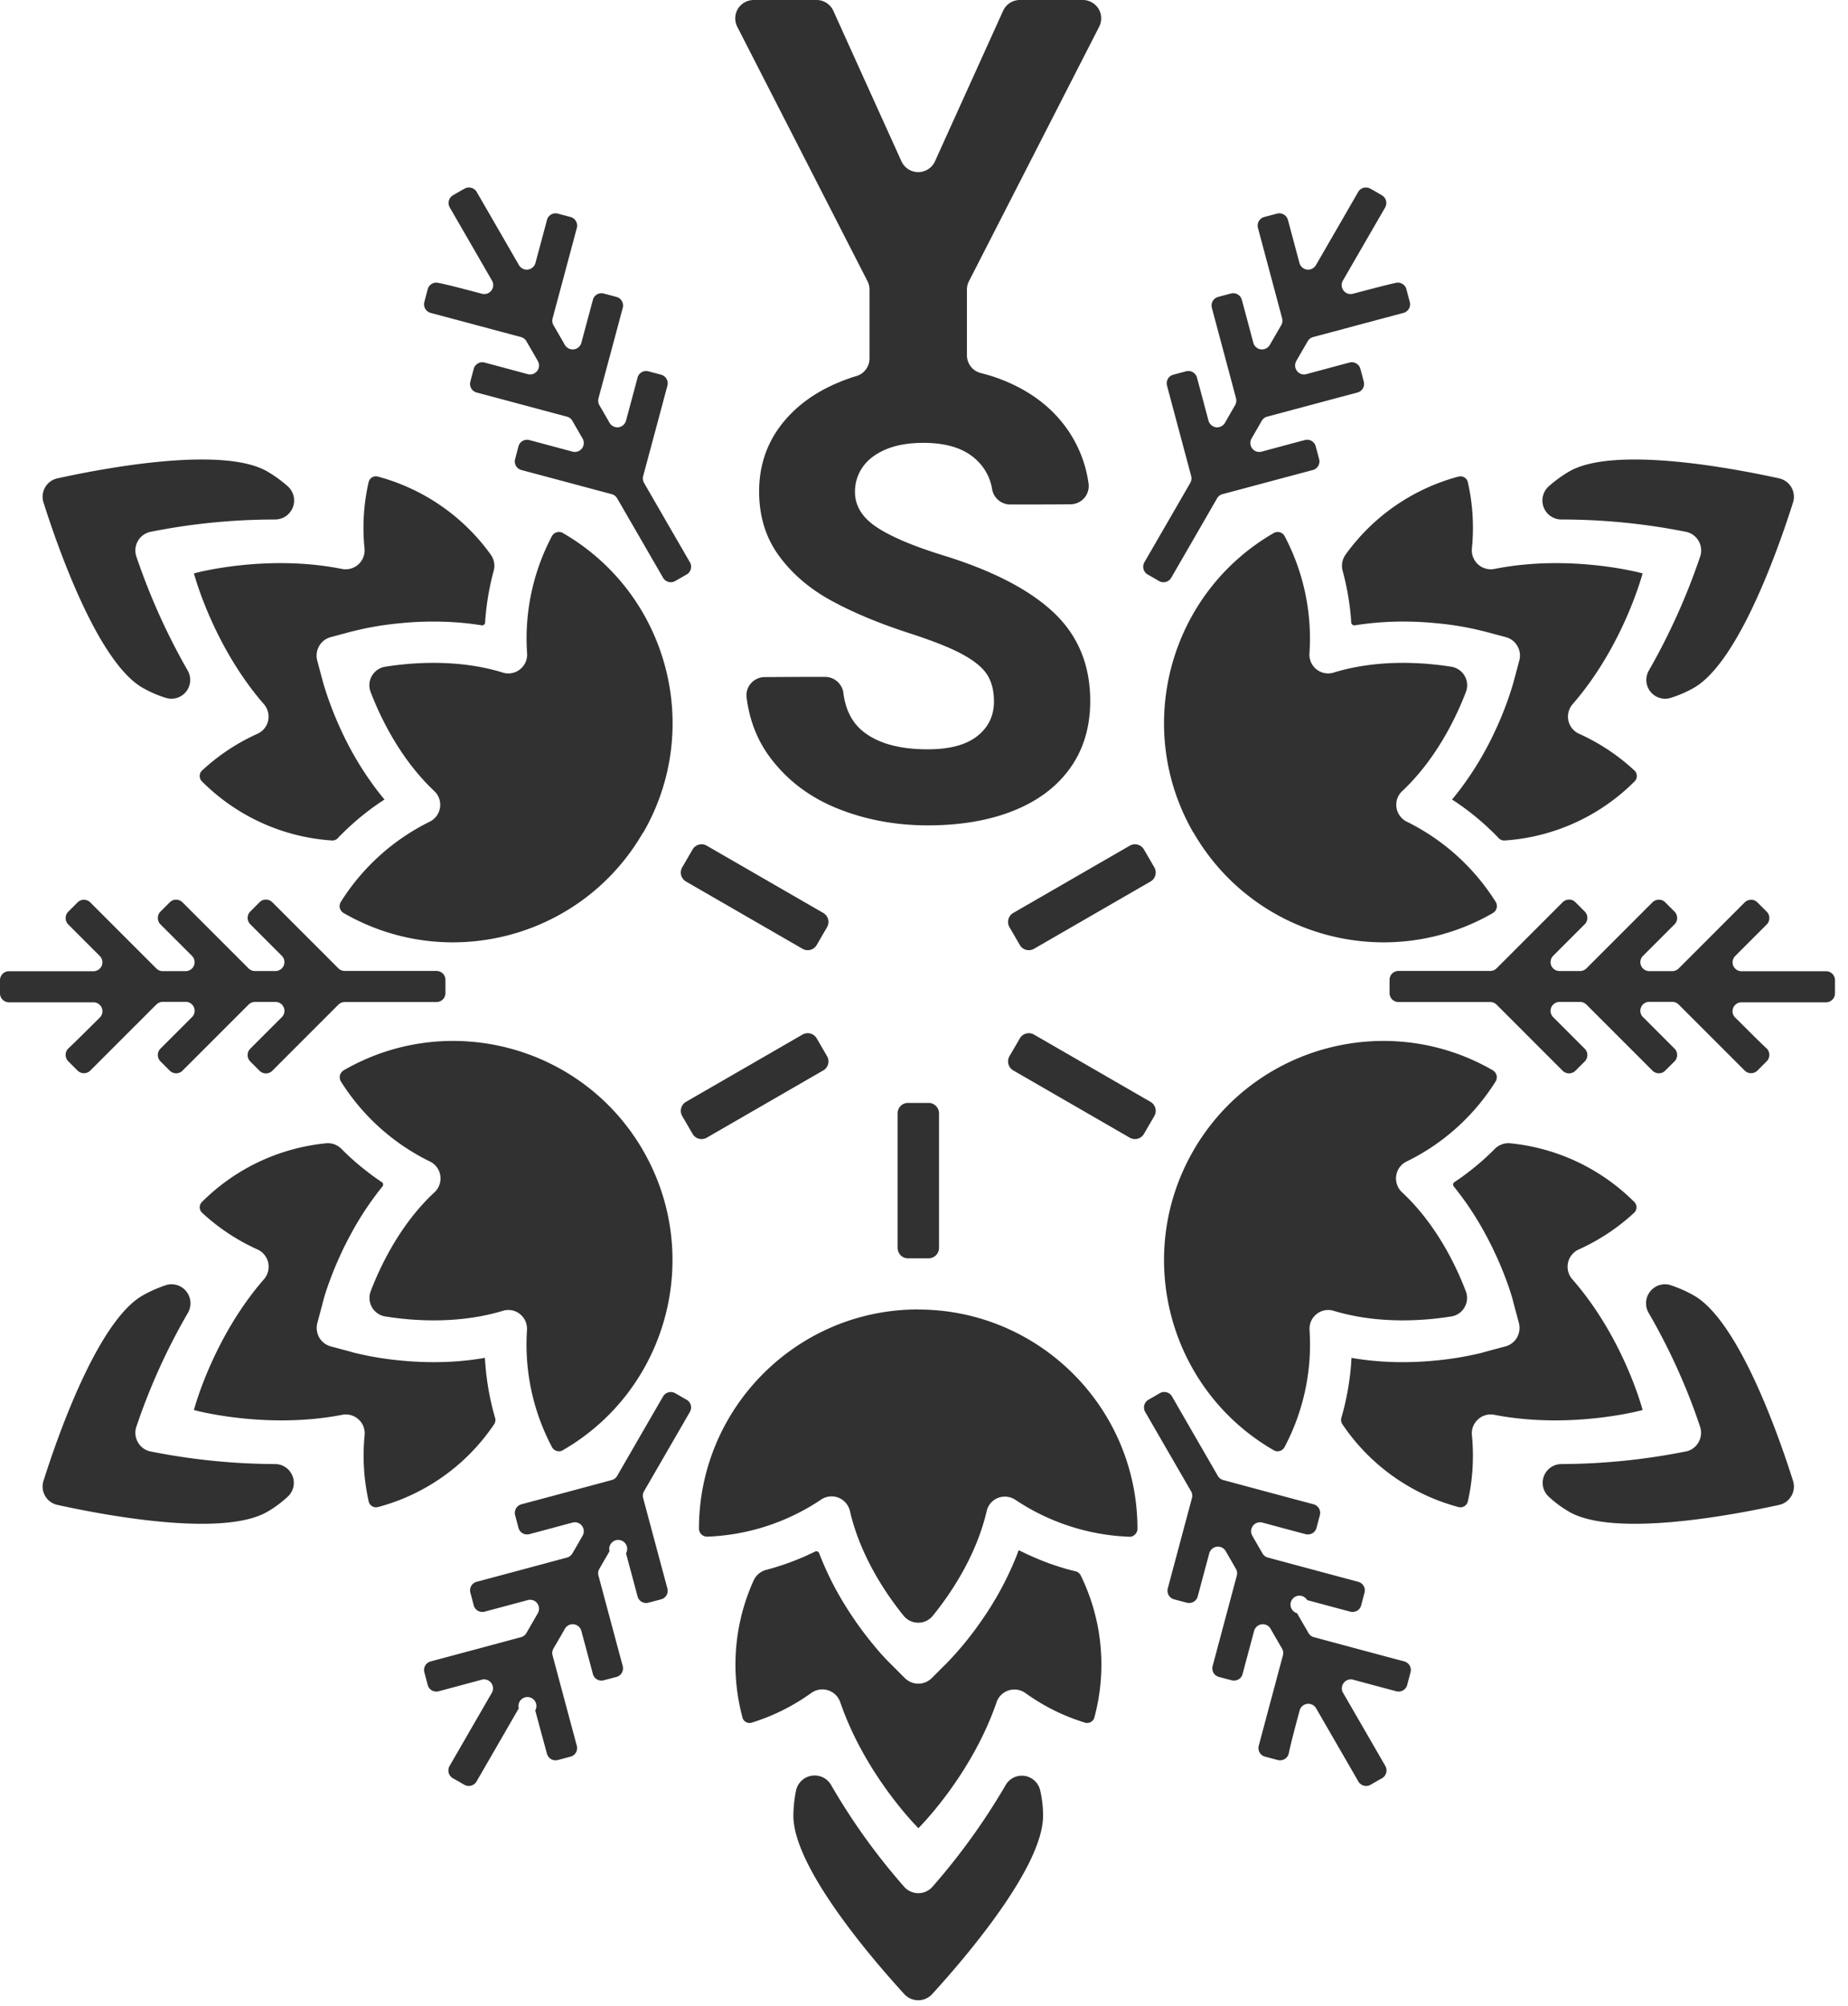 <svg width="141" height="153" viewBox="0 0 141 153" fill="none" xmlns="http://www.w3.org/2000/svg"><path fill-rule="evenodd" clip-rule="evenodd" d="M63.413 136.159a1.445 1.445 0 0 0-1.476-.712 1.449 1.449 0 0 0-1.197 1.116 9.99 9.99 0 0 0-.206 1.939c0 3.921 5.948 10.854 8.445 13.586a1.443 1.443 0 0 0 2.16 0c2.496-2.732 8.445-9.665 8.445-13.586 0-.668-.074-1.315-.22-1.939a1.442 1.442 0 0 0-1.183-1.101 1.424 1.424 0 0 0-1.454.705 49.946 49.946 0 0 1-5.603 7.777 1.441 1.441 0 0 1-2.115 0 48.364 48.364 0 0 1-5.596-7.785zm6.653 3.298c.14-.14 4.054-4.061 5.963-9.591.14-.441.492-.786.933-.926a1.45 1.45 0 0 1 1.292.213 15.572 15.572 0 0 0 4.531 2.248.576.576 0 0 0 .712-.382v-.008a15.454 15.454 0 0 0-1.042-10.846.6.6 0 0 0-.411-.316h-.015a18.926 18.926 0 0 1-2.49-.793c-.352-.14-.69-.287-1.035-.441-.14-.059-.272-.125-.404-.191l-.051-.022-.103-.051a.274.274 0 0 0-.052-.022c-.058-.03-.11-.059-.169-.088-.095.257-.19.514-.3.771a24.412 24.412 0 0 1-2.534 4.604 27.12 27.12 0 0 1-1.3 1.726c-.367.441-.742.874-1.138 1.292-.052.052-.052.052-.096.103l-.014.015L71.094 128a1.462 1.462 0 0 1-1.028.426c-.382 0-.756-.154-1.028-.426l-1.248-1.248-.008-.007a18.447 18.447 0 0 1-1.072-1.197 26.842 26.842 0 0 1-2.32-3.246 23.16 23.16 0 0 1-1.888-3.826.237.237 0 0 0-.132-.133.226.226 0 0 0-.184.008 19.656 19.656 0 0 1-3.723 1.395 1.46 1.46 0 0 0-.955.793 15.531 15.531 0 0 0-.859 10.465v.015a.564.564 0 0 0 .705.382 15.707 15.707 0 0 0 4.531-2.255 1.445 1.445 0 0 1 2.233.72c1.91 5.53 5.823 9.451 5.963 9.591h-.015zm.015-39.553l-.022-.023-.022.022v-.022c-9.224.008-16.707 7.506-16.707 16.729v.008a.624.624 0 0 0 .19.426c.118.11.28.169.441.169a16.675 16.675 0 0 0 8.666-2.813c.396-.279.91-.338 1.358-.154.448.183.779.58.874 1.057.823 3.518 2.85 6.419 4.113 7.975a1.434 1.434 0 0 0 2.174 0c1.27-1.556 3.297-4.457 4.127-7.975.095-.47.418-.866.866-1.043a1.452 1.452 0 0 1 1.352.155 16.778 16.778 0 0 0 8.672 2.805.573.573 0 0 0 .434-.169.62.62 0 0 0 .19-.426v-.007c0-9.224-7.49-16.715-16.706-16.73v.015zm.77-3.922a.795.795 0 0 0 .794-.793V84.922a.795.795 0 0 0-.793-.793h-1.579a.788.788 0 0 0-.786.793V95.19c0 .433.353.793.786.793h1.579zm48.293-56.355c-.602 0-1.138-.36-1.359-.918a1.455 1.455 0 0 1 .368-1.601 9.857 9.857 0 0 1 1.578-1.146c3.393-1.96 12.375-.272 15.988.521.404.081.756.338.962.69.205.36.249.786.117 1.176-1.116 3.525-4.149 12.146-7.542 14.107a8.774 8.774 0 0 1-1.792.778 1.432 1.432 0 0 1-1.659-2.086 49.275 49.275 0 0 0 3.929-8.738 1.453 1.453 0 0 0-1.058-1.836 48.475 48.475 0 0 0-9.532-.947zm6.183 4.112c-.051.184-1.49 5.544-5.324 9.958a1.457 1.457 0 0 0-.338 1.27c.103.456.412.83.838 1.014a15.577 15.577 0 0 1 4.207 2.798.55.55 0 0 1 .177.396.566.566 0 0 1-.155.412l-.007.007a15.446 15.446 0 0 1-9.914 4.516.587.587 0 0 1-.485-.198c0-.007-.007-.007-.007-.015a20.654 20.654 0 0 0-1.924-1.755 19.278 19.278 0 0 0-.896-.675l-.367-.257-.044-.03-.096-.059c-.014-.007-.029-.022-.044-.029a1.978 1.978 0 0 0-.161-.103 41.1 41.1 0 0 0 .514-.639 24.365 24.365 0 0 0 2.724-4.494 25.442 25.442 0 0 0 1.396-3.62c.022-.066.022-.074.036-.133 0-.007 0-.014.008-.014.022-.088.249-.925.455-1.704a1.432 1.432 0 0 0-.147-1.109 1.429 1.429 0 0 0-.881-.676c-.793-.212-1.638-.44-1.711-.455h-.007a23.079 23.079 0 0 0-3.614-.61 24.097 24.097 0 0 0-1.931-.117 23.636 23.636 0 0 0-4.259.28h-.008a.219.219 0 0 1-.176-.052.224.224 0 0 1-.088-.162 17.339 17.339 0 0 0-.14-1.395 19.814 19.814 0 0 0-.514-2.54 1.464 1.464 0 0 1 .206-1.22 15.53 15.53 0 0 1 8.636-5.978h.015a.57.57 0 0 1 .69.419c.389 1.696.478 3.4.316 5.045a1.447 1.447 0 0 0 1.733 1.579c5.743-1.138 11.104.286 11.287.345 0-.007 0-.007 0 0zM91.084 63.53c-.022-.007-.03-.007-.03-.007s0-.008.008-.03l-.015.008c-4.605-7.99-1.858-18.22 6.132-22.839 0 0 .007 0 .007-.007a.613.613 0 0 1 .47-.052.599.599 0 0 1 .36.294 16.713 16.713 0 0 1 1.895 8.908 1.432 1.432 0 0 0 1.894 1.483c3.459-1.05 6.984-.741 8.967-.426.411.081.771.33.977.69.213.36.25.801.11 1.198-.712 1.872-2.218 5.081-4.84 7.564a1.42 1.42 0 0 0-.47 1.278c.067.477.375.888.808 1.094a16.764 16.764 0 0 1 6.764 6.11.612.612 0 0 1-.198.837s-.008 0-.008.007c-7.99 4.612-18.22 1.873-22.839-6.11h.008zm-3.011 2.63a.791.791 0 0 1-.287 1.079l-8.893 5.133a.792.792 0 0 1-1.08-.286l-.793-1.366a.792.792 0 0 1 .287-1.08l8.893-5.133a.792.792 0 0 1 1.08.286l.793 1.366zm-73.738 33.986a1.455 1.455 0 0 0-.118-1.638 1.437 1.437 0 0 0-1.564-.477c-.61.206-1.204.462-1.784.793-3.393 1.961-6.426 10.582-7.542 14.107a1.43 1.43 0 0 0 .117 1.175c.206.36.558.61.962.69 3.613.794 12.587 2.483 15.987.522a8.596 8.596 0 0 0 1.565-1.16 1.42 1.42 0 0 0 .36-1.572 1.434 1.434 0 0 0-1.337-.911 49.298 49.298 0 0 1-9.532-.969 1.424 1.424 0 0 1-.925-.69 1.455 1.455 0 0 1-.133-1.146 47.401 47.401 0 0 1 3.944-8.724zm.462 7.41c.184.051 5.545 1.476 11.288.367.455-.096.925.029 1.27.345.345.308.514.771.463 1.226a15.882 15.882 0 0 0 .316 5.045.57.57 0 0 0 .69.419h.007a15.475 15.475 0 0 0 8.872-6.323.583.583 0 0 0 .066-.514c0-.007 0-.007-.008-.015a20.224 20.224 0 0 1-.734-4.112l-.008-.059-.007-.11c0-.022 0-.037-.007-.059-.008-.066-.008-.125-.008-.191a32.77 32.77 0 0 1-.815.125c-1.74.235-3.51.257-5.25.11a26.185 26.185 0 0 1-2.145-.264 22.733 22.733 0 0 1-1.689-.345h-.007c-.066-.015-.074-.015-.132-.037-.008 0-.015 0-.015-.007-.088-.022-.925-.25-1.704-.456a1.458 1.458 0 0 1-.881-.675 1.499 1.499 0 0 1-.147-1.109c.213-.793.44-1.63.455-1.711v-.008c.14-.514.316-1.028.5-1.527.235-.646.5-1.278.786-1.902.264-.588.558-1.16.866-1.726a23.476 23.476 0 0 1 2.365-3.547.223.223 0 0 0 .044-.176.205.205 0 0 0-.103-.154c-.39-.257-.764-.529-1.13-.815a19.551 19.551 0 0 1-1.94-1.712 1.453 1.453 0 0 0-1.16-.433 15.54 15.54 0 0 0-9.495 4.487l-.008.008a.568.568 0 0 0 .022.8 15.726 15.726 0 0 0 4.216 2.798c.426.184.734.566.837 1.02.095.456-.03.926-.338 1.271-3.84 4.414-5.287 9.775-5.332 9.966 0-.008-.007-.008 0 0zm34.266-19.762c.008-.022.008-.03.008-.03s-.008 0-.03-.007l.022-.007c-4.619-7.983-14.849-10.722-22.839-6.11 0 0-.007 0-.007.007a.641.641 0 0 0-.28.382.634.634 0 0 0 .074.463 16.638 16.638 0 0 0 6.771 6.095c.44.206.75.617.815 1.101.066.485-.11.962-.477 1.286-2.636 2.467-4.134 5.676-4.847 7.549a1.432 1.432 0 0 0 1.087 1.887c1.983.323 5.508.624 8.967-.411a1.41 1.41 0 0 1 1.336.228c.382.301.58.763.544 1.248a16.712 16.712 0 0 0 1.909 8.908.6.6 0 0 0 .822.242s.008 0 .008-.007c7.99-4.612 10.736-14.842 6.132-22.839l-.015.015zm3.782-1.3a.792.792 0 0 0 1.08.286l8.893-5.133a.792.792 0 0 0 .286-1.08l-.793-1.365a.792.792 0 0 0-1.08-.287l-8.893 5.133a.792.792 0 0 0-.286 1.08l.793 1.366zm72.945 13.652a1.455 1.455 0 0 1 .117-1.638c.375-.47.992-.66 1.565-.477.609.206 1.204.462 1.784.793 3.393 1.961 6.426 10.582 7.542 14.107a1.435 1.435 0 0 1-1.079 1.865c-3.613.794-12.587 2.483-15.988.522a8.651 8.651 0 0 1-1.571-1.16 1.434 1.434 0 0 1 .977-2.483 49.312 49.312 0 0 0 9.532-.969c.389-.088.727-.338.925-.69.198-.345.25-.764.132-1.146-.595-1.821-1.843-5.126-3.936-8.724zm-.463 7.41c-.191.051-5.544 1.476-11.287.367a1.434 1.434 0 0 0-1.27.345 1.432 1.432 0 0 0-.463 1.226 15.865 15.865 0 0 1-.316 5.045.571.571 0 0 1-.69.419h-.007a15.477 15.477 0 0 1-8.872-6.323.614.614 0 0 1-.073-.514c0-.007.007-.007.007-.015.243-.837.426-1.689.558-2.548a19.322 19.322 0 0 0 .177-1.564v-.059l.007-.11c0-.022 0-.037.007-.059.008-.066.008-.125.008-.191.271.044.543.088.815.125 1.74.235 3.51.257 5.251.11a26.192 26.192 0 0 0 2.144-.264 22.764 22.764 0 0 0 1.689-.345c.066-.015.073-.015.132-.037.007 0 .007 0 .015-.007.088-.022.925-.25 1.704-.456a1.46 1.46 0 0 0 .881-.675c.191-.338.242-.735.147-1.109-.213-.793-.441-1.63-.456-1.711v-.008a18.191 18.191 0 0 0-.499-1.527 25.016 25.016 0 0 0-.786-1.902 25.272 25.272 0 0 0-.866-1.726 23.47 23.47 0 0 0-2.365-3.547.197.197 0 0 1-.044-.176.204.204 0 0 1 .103-.154 17.98 17.98 0 0 0 1.131-.815 19.52 19.52 0 0 0 1.938-1.712c.301-.308.735-.47 1.161-.433a15.54 15.54 0 0 1 9.495 4.487l.007.008a.568.568 0 0 1-.022.8 15.71 15.71 0 0 1-4.215 2.798 1.455 1.455 0 0 0-.837 1.02c-.096.456.029.926.338 1.271 3.863 4.414 5.309 9.775 5.353 9.966 0-.008.008-.008 0 0zM91.062 87.794c-.008-.022-.008-.03-.008-.03s.008 0 .03-.007l-.022-.007c4.619-7.983 14.849-10.722 22.839-6.11 0 0 .007 0 .007.007.139.088.235.22.279.382a.632.632 0 0 1-.074.463 16.632 16.632 0 0 1-6.77 6.095 1.43 1.43 0 0 0-.816 1.101 1.45 1.45 0 0 0 .478 1.286c2.636 2.467 4.134 5.676 4.847 7.549.139.396.102.83-.111 1.197a1.408 1.408 0 0 1-.976.69c-1.983.323-5.508.624-8.967-.411a1.41 1.41 0 0 0-1.336.228c-.382.301-.58.763-.544 1.248a16.714 16.714 0 0 1-1.91 8.908.6.6 0 0 1-.822.242s-.007 0-.007-.007c-7.99-4.612-10.737-14.842-6.132-22.839l.015.015zm-3.782-1.3a.792.792 0 0 1-1.08.286l-8.893-5.133a.792.792 0 0 1-.287-1.08l.794-1.365a.792.792 0 0 1 1.08-.287l8.892 5.133c.375.22.507.706.287 1.08l-.793 1.366zm-66.3-46.867a1.46 1.46 0 0 0 1.36-.918c.22-.559.073-1.19-.368-1.601a9.86 9.86 0 0 0-1.579-1.146c-3.392-1.96-12.374-.272-15.987.521a1.435 1.435 0 0 0-1.08 1.865c1.117 3.526 4.15 12.147 7.543 14.108a8.77 8.77 0 0 0 1.792.778 1.433 1.433 0 0 0 1.66-2.086 49.243 49.243 0 0 1-3.93-8.738 1.454 1.454 0 0 1 1.058-1.836 48.477 48.477 0 0 1 9.532-.947zm-6.183 4.112c.052.184 1.491 5.544 5.325 9.958.308.345.433.815.337 1.27-.095.456-.41.83-.837 1.014a15.575 15.575 0 0 0-4.208 2.798.551.551 0 0 0-.176.396.565.565 0 0 0 .154.412l.008.007a15.447 15.447 0 0 0 9.914 4.516.585.585 0 0 0 .484-.198c0-.007.008-.007.008-.015a20.73 20.73 0 0 1 1.924-1.755c.293-.235.595-.462.896-.675l.367-.257.044-.03.095-.059c.015-.007.03-.022.044-.029a2.08 2.08 0 0 1 .162-.103 41.1 41.1 0 0 1-.514-.639 24.367 24.367 0 0 1-2.725-4.494 27.877 27.877 0 0 1-.844-1.99c-.198-.536-.39-1.08-.55-1.63-.023-.066-.023-.074-.038-.133 0-.007 0-.014-.007-.014-.022-.088-.25-.925-.455-1.704a1.465 1.465 0 0 1 .147-1.109c.19-.338.514-.58.88-.676.794-.212 1.631-.44 1.712-.455h.007a22.11 22.11 0 0 1 1.572-.338 23.869 23.869 0 0 1 2.041-.271 24.124 24.124 0 0 1 1.932-.118c1.424-.03 2.85.052 4.26.28a.22.22 0 0 0 .175-.052.195.195 0 0 0 .081-.162 19.97 19.97 0 0 1 .654-3.936 1.461 1.461 0 0 0-.206-1.219 15.556 15.556 0 0 0-8.636-5.978h-.015a.541.541 0 0 0-.426.066.597.597 0 0 0-.257.353 15.707 15.707 0 0 0-.316 5.045 1.446 1.446 0 0 1-1.732 1.579c-5.736-1.138-11.097.286-11.28.345 0-.007 0-.007 0 0zM49.041 63.53c.022-.007.03-.007.03-.007s0-.008-.008-.03l.022.008c4.605-7.99 1.858-18.22-6.132-22.839 0 0-.007 0-.007-.007a.613.613 0 0 0-.837.242 16.712 16.712 0 0 0-1.895 8.908c.044.485-.162.955-.543 1.256a1.42 1.42 0 0 1-1.352.227c-3.451-1.05-6.984-.741-8.966-.426a1.44 1.44 0 0 0-.977.69c-.213.36-.25.801-.11 1.198.712 1.872 2.218 5.081 4.84 7.564a1.436 1.436 0 0 1-.338 2.372 16.76 16.76 0 0 0-6.764 6.11.6.6 0 0 0-.074.462.616.616 0 0 0 .28.382c7.99 4.612 18.22 1.873 22.838-6.11h-.007zm3.011 2.63a.792.792 0 0 0 .286 1.079l8.894 5.133a.793.793 0 0 0 1.08-.286l.792-1.366a.792.792 0 0 0-.286-1.08l-8.893-5.133a.792.792 0 0 0-1.08.286l-.793 1.366zM36.77 22.406a.68.68 0 0 0 .72-.243.678.678 0 0 0 .05-.756c-.968-1.682-2.533-4.392-3.223-5.581a.685.685 0 0 1 .25-.933c.272-.162.595-.345.874-.5a.685.685 0 0 1 .932.25c.69 1.19 2.255 3.907 3.224 5.581a.69.69 0 0 0 .683.338.694.694 0 0 0 .573-.499c.294-1.094.668-2.482.881-3.29a.662.662 0 0 1 .316-.411.665.665 0 0 1 .514-.066c.308.08.668.176.97.257a.679.679 0 0 1 .477.837c-.434 1.63-1.55 5.787-1.85 6.896a.694.694 0 0 0 .065.514c.191.33.544.932.874 1.512.14.235.404.368.683.338a.694.694 0 0 0 .573-.5c.294-1.093.668-2.481.881-3.282a.662.662 0 0 1 .316-.411.665.665 0 0 1 .514-.066c.308.08.668.176.97.257a.679.679 0 0 1 .477.837c-.434 1.63-1.55 5.787-1.851 6.896a.718.718 0 0 0 .066.521c.176.301.485.83.779 1.352a.7.7 0 0 0 .682.337.694.694 0 0 0 .573-.5c.294-1.093.669-2.481.882-3.29a.661.661 0 0 1 .315-.41.665.665 0 0 1 .514-.066c.309.08.669.176.97.257a.678.678 0 0 1 .477.837c-.433 1.63-1.55 5.787-1.85 6.896a.694.694 0 0 0 .066.514c.565.976 2.665 4.619 3.502 6.058a.678.678 0 0 1 .067.521.662.662 0 0 1-.316.412c-.272.154-.595.345-.874.5a.665.665 0 0 1-.514.065.662.662 0 0 1-.411-.316c-.83-1.439-2.938-5.081-3.503-6.058a.682.682 0 0 0-.412-.316c-1.101-.294-5.265-1.41-6.895-1.843a.679.679 0 0 1-.477-.837c.08-.309.176-.669.256-.97a.662.662 0 0 1 .316-.41.665.665 0 0 1 .514-.067c.808.213 2.196.588 3.29.881a.68.68 0 0 0 .72-.242.677.677 0 0 0 .051-.757c-.3-.52-.61-1.05-.778-1.35a.681.681 0 0 0-.411-.317c-1.102-.293-5.266-1.41-6.896-1.843a.679.679 0 0 1-.477-.837c.08-.308.176-.668.257-.97a.662.662 0 0 1 .315-.41.665.665 0 0 1 .514-.067c.808.213 2.196.588 3.29.882a.68.68 0 0 0 .72-.243.677.677 0 0 0 .051-.756c-.33-.58-.682-1.183-.873-1.513a.682.682 0 0 0-.412-.316c-1.101-.294-5.265-1.41-6.895-1.843a.679.679 0 0 1-.477-.837l.256-.97a.662.662 0 0 1 .316-.41.665.665 0 0 1 .514-.067c.823.162 2.218.536 3.305.823zm62.392 108.062a.685.685 0 0 1 1.256-.162c.969 1.682 2.54 4.392 3.223 5.582.191.323.603.44.933.249.272-.154.595-.345.874-.499a.684.684 0 0 0 .25-.933c-.683-1.189-2.255-3.907-3.224-5.581a.676.676 0 0 1 .051-.756.676.676 0 0 1 .72-.243c1.094.294 2.482.669 3.29.882a.69.69 0 0 0 .514-.067.682.682 0 0 0 .316-.411c.08-.301.176-.668.257-.969a.694.694 0 0 0-.066-.514.686.686 0 0 0-.412-.316c-1.63-.433-5.786-1.55-6.895-1.851a.66.66 0 0 1-.412-.315c-.19-.331-.543-.933-.874-1.513a.681.681 0 1 1 .771-.999c1.095.294 2.483.668 3.283.881a.72.72 0 0 0 .522-.066.655.655 0 0 0 .315-.411l.257-.969a.694.694 0 0 0-.066-.514.678.678 0 0 0-.411-.316c-1.63-.434-5.787-1.55-6.896-1.851a.66.66 0 0 1-.41-.316 93.742 93.742 0 0 1-.78-1.351.677.677 0 0 1 .052-.756.68.68 0 0 1 .72-.243c1.094.294 2.482.669 3.29.882.176.044.36.022.521-.066a.686.686 0 0 0 .316-.412c.081-.301.176-.668.257-.969a.694.694 0 0 0-.066-.514.682.682 0 0 0-.411-.316c-1.63-.433-5.787-1.549-6.896-1.851a.66.66 0 0 1-.411-.315 6662.22 6662.22 0 0 1-3.496-6.059.683.683 0 0 0-.933-.25c-.271.155-.594.346-.866.5a.68.68 0 0 0-.25.925c.83 1.439 2.938 5.082 3.503 6.059a.664.664 0 0 1 .066.514c-.294 1.101-1.41 5.265-1.843 6.895a.697.697 0 0 0 .066.515.681.681 0 0 0 .411.315l.97.257c.176.044.36.022.521-.066a.68.68 0 0 0 .316-.411c.213-.808.587-2.196.881-3.29a.684.684 0 0 1 1.256-.162c.3.522.61 1.051.778 1.352a.664.664 0 0 1 .066.514c-.293 1.101-1.41 5.265-1.843 6.895a.696.696 0 0 0 .066.515.681.681 0 0 0 .411.315l.97.257c.176.044.36.022.521-.066a.655.655 0 0 0 .316-.411c.213-.808.587-2.196.881-3.29a.684.684 0 0 1 1.256-.162c.33.581.683 1.183.874 1.513a.664.664 0 0 1 .066.514c-.294 1.102-1.41 5.266-1.843 6.896a.694.694 0 0 0 .066.514.682.682 0 0 0 .411.316l.97.257c.176.044.36.022.52-.066a.683.683 0 0 0 .317-.411c.168-.823.543-2.211.837-3.305zm-58.324 0a.684.684 0 1 0-1.256-.162 3093.97 3093.97 0 0 1-3.223 5.582.683.683 0 0 1-.933.249c-.272-.154-.595-.345-.874-.499a.684.684 0 0 1-.25-.933c.69-1.189 2.255-3.907 3.224-5.581a.677.677 0 0 0-.051-.756.676.676 0 0 0-.72-.243c-1.094.294-2.482.669-3.29.882a.69.69 0 0 1-.514-.067.68.68 0 0 1-.316-.411c-.08-.301-.176-.668-.257-.969a.694.694 0 0 1 .066-.514.683.683 0 0 1 .412-.316c1.63-.433 5.786-1.55 6.895-1.851a.661.661 0 0 0 .412-.315c.19-.331.543-.933.873-1.513a.679.679 0 0 0-.05-.757.677.677 0 0 0-.72-.242c-1.095.294-2.483.668-3.29.881a.694.694 0 0 1-.515-.066.68.68 0 0 1-.315-.411l-.257-.969a.692.692 0 0 1 .066-.514.679.679 0 0 1 .41-.316c1.631-.434 5.788-1.55 6.897-1.851a.66.66 0 0 0 .41-.316c.177-.301.486-.829.78-1.351a.677.677 0 0 0-.052-.756.676.676 0 0 0-.72-.243c-1.094.294-2.482.669-3.29.882a.695.695 0 0 1-.514-.066.686.686 0 0 1-.316-.412c-.08-.301-.176-.668-.257-.969a.694.694 0 0 1 .067-.514.683.683 0 0 1 .41-.316c1.631-.433 5.788-1.549 6.896-1.851a.661.661 0 0 0 .412-.315c.565-.977 2.665-4.619 3.503-6.059a.683.683 0 0 1 .925-.25c.272.155.595.346.874.5a.68.68 0 0 1 .25.925c-.83 1.439-2.938 5.082-3.503 6.059a.664.664 0 0 0-.066.514c.293 1.101 1.41 5.265 1.85 6.895a.696.696 0 0 1-.066.515.681.681 0 0 1-.411.315l-.97.257a.695.695 0 0 1-.514-.066.68.68 0 0 1-.315-.411c-.213-.808-.588-2.196-.882-3.29a.684.684 0 1 0-1.256-.162c-.3.522-.609 1.051-.778 1.352a.664.664 0 0 0-.066.514c.294 1.101 1.41 5.265 1.85 6.895a.696.696 0 0 1-.066.515.681.681 0 0 1-.41.315c-.31.081-.669.177-.97.257a.694.694 0 0 1-.514-.066.68.68 0 0 1-.316-.411c-.213-.808-.587-2.196-.881-3.29a.684.684 0 0 0-1.256-.162c-.33.581-.683 1.183-.874 1.513a.664.664 0 0 0-.066.514c.294 1.102 1.41 5.266 1.85 6.896a.694.694 0 0 1-.065.514.682.682 0 0 1-.412.316c-.308.081-.668.176-.969.257a.695.695 0 0 1-.514-.066.684.684 0 0 1-.316-.411c-.227-.823-.602-2.211-.896-3.305zM103.23 22.406a.679.679 0 0 1-.719-.243.68.68 0 0 1-.052-.756c.969-1.682 2.541-4.392 3.224-5.581a.685.685 0 0 0-.25-.933 32.497 32.497 0 0 0-.874-.5.684.684 0 0 0-.932.25 2623.76 2623.76 0 0 1-3.224 5.581.691.691 0 0 1-.683.338.694.694 0 0 1-.573-.499c-.294-1.094-.66-2.482-.881-3.29a.679.679 0 0 0-.837-.477c-.301.08-.669.176-.97.257a.679.679 0 0 0-.477.837c.433 1.63 1.55 5.787 1.843 6.896a.693.693 0 0 1-.066.514c-.19.33-.543.932-.874 1.512a.703.703 0 0 1-.683.338.694.694 0 0 1-.573-.5c-.293-1.093-.66-2.481-.88-3.282a.679.679 0 0 0-.837-.477c-.302.08-.67.176-.97.257a.678.678 0 0 0-.477.837c.433 1.63 1.549 5.787 1.843 6.896a.717.717 0 0 1-.067.521c-.176.301-.484.83-.778 1.352a.704.704 0 0 1-.683.337.694.694 0 0 1-.573-.5c-.293-1.093-.66-2.481-.88-3.29a.679.679 0 0 0-.837-.477c-.31.081-.67.177-.97.258a.679.679 0 0 0-.477.837c.432 1.63 1.549 5.787 1.842 6.896a.694.694 0 0 1-.066.514c-.565.976-2.665 4.619-3.503 6.058a.679.679 0 0 0-.066.521.662.662 0 0 0 .316.412c.272.154.595.345.867.5a.678.678 0 0 0 .521.065.662.662 0 0 0 .411-.316c.83-1.439 2.938-5.081 3.496-6.058a.682.682 0 0 1 .411-.316c1.102-.294 5.266-1.41 6.896-1.843a.677.677 0 0 0 .477-.837c-.081-.309-.176-.669-.257-.97a.678.678 0 0 0-.837-.477c-.808.213-2.196.588-3.29.881a.68.68 0 0 1-.72-.242.691.691 0 0 1-.051-.757c.301-.52.61-1.05.778-1.35a.681.681 0 0 1 .412-.317c1.101-.293 5.265-1.41 6.895-1.843a.68.68 0 0 0 .478-.837l-.257-.97a.68.68 0 0 0-.838-.477c-.807.213-2.195.588-3.282.882a.68.68 0 0 1-.72-.243.691.691 0 0 1-.051-.756c.33-.58.683-1.183.874-1.513a.682.682 0 0 1 .411-.316c1.109-.294 5.265-1.41 6.896-1.843a.68.68 0 0 0 .477-.837c-.081-.301-.176-.668-.257-.97a.663.663 0 0 0-.316-.41.664.664 0 0 0-.514-.067c-.764.162-2.152.536-3.246.823zM7.615 77.615a.668.668 0 0 0 .147-.741.673.673 0 0 0-.631-.419H.683A.686.686 0 0 1 0 75.772v-1.006c0-.375.308-.683.683-.683h6.448a.691.691 0 0 0 .631-.418.69.69 0 0 0-.147-.742l-2.408-2.409a.69.69 0 0 1 0-.97l.712-.712a.66.66 0 0 1 .485-.198.7.7 0 0 1 .484.198l5.046 5.046a.69.69 0 0 0 .484.198h1.748a.691.691 0 0 0 .631-.419.69.69 0 0 0-.146-.742l-2.41-2.408a.69.69 0 0 1 0-.97l.713-.712a.66.66 0 0 1 .485-.198c.184 0 .352.073.485.198l5.045 5.045a.69.69 0 0 0 .484.198h1.565a.69.69 0 0 0 .631-.418.69.69 0 0 0-.147-.742L19.094 70.5a.69.69 0 0 1 0-.969l.712-.712a.66.66 0 0 1 .485-.199c.183 0 .352.074.484.199l5.045 5.045a.69.69 0 0 0 .485.198h6.999a.7.7 0 0 1 .484.198.69.69 0 0 1 .199.485v1.006a.703.703 0 0 1-.199.485.69.69 0 0 1-.484.198h-6.999a.703.703 0 0 0-.485.198l-5.045 5.046a.69.69 0 0 1-.97 0l-.711-.713a.689.689 0 0 1 0-.97l2.408-2.408a.668.668 0 0 0 .147-.742.673.673 0 0 0-.631-.418h-1.565a.703.703 0 0 0-.484.198l-5.045 5.045a.689.689 0 0 1-.97 0l-.712-.712a.69.69 0 0 1 0-.97l2.409-2.408a.668.668 0 0 0 .146-.742.672.672 0 0 0-.631-.419h-1.748a.702.702 0 0 0-.484.199l-5.046 5.045a.69.69 0 0 1-.969 0l-.712-.713a.69.69 0 0 1 0-.969c.587-.55 1.608-1.572 2.408-2.365zm124.777 0a.67.67 0 0 1-.147-.741.673.673 0 0 1 .632-.419h6.447a.686.686 0 0 0 .683-.683v-1.006a.682.682 0 0 0-.683-.683h-6.447a.692.692 0 0 1-.632-.418.69.69 0 0 1 .147-.742l2.409-2.409a.693.693 0 0 0 0-.97l-.713-.712a.659.659 0 0 0-.484-.198.702.702 0 0 0-.485.198l-5.045 5.046a.69.69 0 0 1-.485.198h-1.748a.69.69 0 0 1-.631-.419.675.675 0 0 1 .147-.742l2.408-2.408a.69.69 0 0 0 0-.97l-.712-.712a.67.67 0 0 0-.485-.198.702.702 0 0 0-.484.198l-5.045 5.045a.69.69 0 0 1-.485.198h-1.564a.692.692 0 0 1-.632-.418.69.69 0 0 1 .147-.742l2.409-2.409a.688.688 0 0 0 0-.969l-.713-.712a.657.657 0 0 0-.484-.199.702.702 0 0 0-.485.199l-5.045 5.045a.69.69 0 0 1-.485.198h-6.998a.702.702 0 0 0-.485.198.688.688 0 0 0-.198.485v1.006c0 .184.073.353.198.485a.69.69 0 0 0 .485.198h6.998c.184 0 .353.073.485.198l5.045 5.046a.702.702 0 0 0 .485.198.702.702 0 0 0 .484-.198l.713-.713a.688.688 0 0 0 0-.97 5352.55 5352.55 0 0 1-2.409-2.408.681.681 0 0 1-.147-.742.692.692 0 0 1 .632-.418h1.564c.184 0 .352.073.485.198l5.045 5.045a.689.689 0 0 0 .969 0l.712-.712a.69.69 0 0 0 0-.97l-2.408-2.408a.667.667 0 0 1-.147-.742.672.672 0 0 1 .631-.419h1.748c.184 0 .353.074.485.199l5.045 5.045a.69.69 0 0 0 .969 0l.713-.713a.692.692 0 0 0 0-.969c-.595-.55-1.609-1.572-2.409-2.365zM65.344 28.684c.595-.176.999-.727.999-1.344v-5.25c0-.22-.052-.44-.154-.64-1.065-2.085-7.403-14.459-9.936-19.408a1.408 1.408 0 0 1 .051-1.374A1.42 1.42 0 0 1 57.501 0h4.803c.55 0 1.05.323 1.278.822.969 2.145 3.605 7.968 5.199 11.486a1.406 1.406 0 0 0 2.556 0c1.593-3.525 4.23-9.341 5.199-11.486A1.406 1.406 0 0 1 77.814 0h4.803c.492 0 .94.257 1.197.668.257.419.271.933.05 1.374-2.533 4.95-8.863 17.323-9.935 19.409a1.39 1.39 0 0 0-.154.639v5.008c0 .646.44 1.205 1.064 1.359.823.205 1.602.477 2.343.822 1.902.881 3.378 2.123 4.421 3.716a9.48 9.48 0 0 1 1.454 3.892 1.395 1.395 0 0 1-1.373 1.579c-1.351.015-3.334.015-4.605.015a1.4 1.4 0 0 1-1.373-1.124 3.909 3.909 0 0 0-1.226-2.298c-.91-.852-2.248-1.278-4.01-1.278-1.123 0-2.078.162-2.864.492-.786.33-1.38.778-1.777 1.344a3.252 3.252 0 0 0-.595 1.91c0 1.042.536 1.93 1.616 2.658 1.08.727 2.746 1.439 5.008 2.144 3.819 1.168 6.66 2.629 8.526 4.384 1.865 1.755 2.798 4.002 2.798 6.749 0 1.983-.507 3.687-1.52 5.111-1.014 1.425-2.453 2.512-4.318 3.26-1.866.75-4.054 1.124-6.558 1.124-2.402 0-4.656-.41-6.771-1.24-2.115-.83-3.834-2.094-5.155-3.805-1.036-1.336-1.667-2.9-1.895-4.707a1.363 1.363 0 0 1 .338-1.087c.264-.294.639-.47 1.035-.47a494.21 494.21 0 0 1 4.62-.015c.69 0 1.277.507 1.387 1.19.162 1.351.698 2.357 1.587 3.033 1.13.867 2.746 1.3 4.854 1.3 1.667 0 2.93-.338 3.775-1.006.851-.669 1.277-1.55 1.277-2.644 0-.808-.169-1.49-.514-2.034-.345-.544-.977-1.065-1.894-1.564-.918-.5-2.277-1.036-4.069-1.616-2.306-.749-4.296-1.579-5.956-2.49-1.66-.91-2.989-2.056-3.987-3.429-.999-1.373-1.498-3.003-1.498-4.89 0-1.888.543-3.555 1.623-4.994 1.087-1.44 2.585-2.556 4.501-3.342.419-.176.852-.33 1.3-.463z" fill="#313131"/></svg>